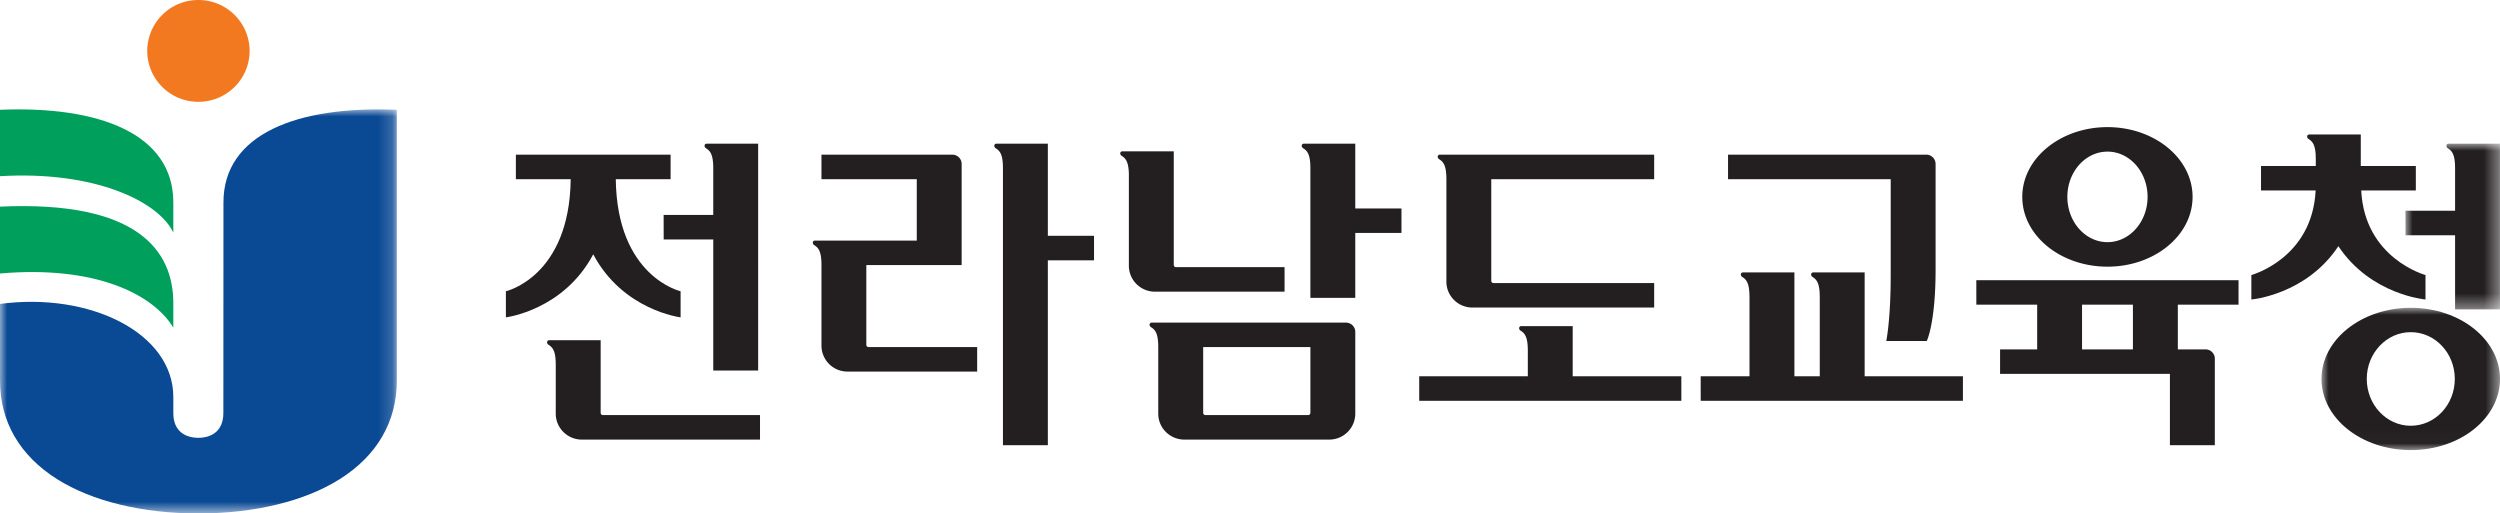 <svg width="175.281" height="36" viewBox="0 0 175.281 36" xmlns="http://www.w3.org/2000/svg" xmlns:xlink="http://www.w3.org/1999/xlink">
    <defs>
        <path id="tqheocp5ea" d="M0 0h27.82v28.33H0z"/>
        <path id="n0xhgceyic" d="M0 0h12.516v9.976H0z"/>
        <path id="fzkphbcwwe" d="M0 0h6.628v11.617H0z"/>
        <path id="xoa3u2dyeg" d="M0 36h175.28V0H0z"/>
    </defs>
    <g fill="none" fill-rule="evenodd">
        <path d="M17.5 3.57c0 1.972-1.608 3.569-3.59 3.569a3.577 3.577 0 0 1-3.588-3.569A3.58 3.58 0 0 1 13.91 0c1.982 0 3.59 1.6 3.59 3.57" fill="#F37920"/>
        <path d="M12.152 22.97C10.704 20.585 6.619 18.599 0 19.175v-4.687c9.663-.442 12.152 3.1 12.152 6.767v1.717z" fill="#009F5B"/>
        <path d="M12.152 16.307v-2.115c0-4.798-5.165-6.783-12.152-6.495v4.656c6.625-.394 11.11 1.758 12.152 3.954" fill="#009F5B"/>
        <g transform="translate(0 7.67)">
            <mask id="lpr4nqs47b" fill="#fff">
                <use xlink:href="#tqheocp5ea"/>
            </mask>
            <path d="M15.667 6.521c0-4.797 5.167-6.783 12.154-6.494v19c0 2.864-1.385 5.249-4.003 6.898-2.461 1.55-5.981 2.404-9.908 2.404-3.924 0-7.444-.854-9.906-2.404C1.386 24.275 0 21.891 0 19.027V13.64c6.293-.848 12.152 2.029 12.152 6.53v1.126c0 1.284.855 1.729 1.757 1.729.905 0 1.752-.457 1.752-1.74l.006-14.764z" fill="#0A4994" mask="url(#lpr4nqs47b)"/>
        </g>
        <path d="M132.562 19.274c0 3.173-.312 4.636-.312 4.636h2.839s.62-1.24.62-5.013v-7.39a.655.655 0 0 0-.64-.664h-13.912v1.72h11.405v6.71z" fill="#231F20"/>
        <path d="M137.625 28.103v-1.721h-6.89v-7.284h-3.601c-.185 0-.196.228-.06.314.294.184.514.422.514 1.398v5.572h-1.778v-7.284h-3.603c-.184 0-.196.228-.06.314.293.184.514.422.514 1.398v5.572h-3.422l.002 1.72h18.384z" fill="#231F20"/>
        <g transform="translate(162.765 21.581)">
            <mask id="etfwt61e0d" fill="#fff">
                <use xlink:href="#n0xhgceyic"/>
            </mask>
            <path d="M6.261 8.27c-1.703 0-3.086-1.469-3.086-3.285 0-1.81 1.383-3.277 3.086-3.277 1.706 0 3.086 1.467 3.086 3.277 0 1.816-1.38 3.284-3.086 3.284m0-8.269C2.807 0 0 2.232 0 4.985c0 2.76 2.807 4.991 6.261 4.991s6.255-2.231 6.255-4.99C12.516 2.231 9.716 0 6.261 0" fill="#231F20" mask="url(#etfwt61e0d)"/>
        </g>
        <path d="M163.949 17.26c2.262 3.412 6.108 3.74 6.108 3.74v-1.717s-4.269-1.153-4.506-5.928h3.829v-1.716h-3.86V9.427h-3.61c-.183 0-.195.228-.059.313.296.184.514.423.514 1.4v.499h-3.84v1.716h3.83c-.237 4.775-4.507 5.928-4.507 5.928v1.716s3.847-.327 6.1-3.739" fill="#231F20"/>
        <g transform="translate(168.652 10.074)">
            <mask id="kjccmkygxf" fill="#fff">
                <use xlink:href="#fzkphbcwwe"/>
            </mask>
            <path d="M3.025 0c-.183 0-.197.228-.06.316.295.183.515.42.515 1.397v2.986H0l.005 1.72H3.48v5.198h3.15V0H3.024z" fill="#231F20" mask="url(#kjccmkygxf)"/>
        </g>
        <path d="M41.593 17.83c2.08 3.93 6.125 4.42 6.125 4.42v-1.83s-4.465-1.012-4.544-7.857h3.843v-1.72H36.169v1.72h3.844c-.079 6.845-4.544 7.857-4.544 7.857v1.83s4.043-.49 6.124-4.42" fill="#231F20"/>
        <path d="M49.492 10.39c.292.183.516.42.516 1.396v3.283h-3.48l.004 1.722h3.476v9.189h3.147V10.074H49.55c-.184 0-.195.228-.059.315M42.114 28.945v-5.092h-3.605c-.181 0-.195.228-.059.314.294.184.515.423.515 1.398v3.438c0 1.004.82 1.818 1.829 1.818h12.493v-1.718H42.273a.159.159 0 0 1-.16-.158M90.064 20.45v-1.72h-7.611a.158.158 0 0 1-.158-.157v-7.96l.003-.003h-3.603c-.182 0-.197.226-.058.312.28.177.491.405.511 1.278v6.432c0 1.003.817 1.818 1.826 1.818h9.09zM91.875 28.945c0 .087-.07.158-.159.158h-7.198a.158.158 0 0 1-.16-.158v-4.61h7.517v4.61zm2.506-6.325H80.753c-.184 0-.196.227-.06.314.294.183.515.421.515 1.399v4.67c0 1.004.82 1.818 1.83 1.818h10.157a1.822 1.822 0 0 0 1.827-1.818v-5.719a.653.653 0 0 0-.641-.664zM95.022 10.074h-3.603c-.182 0-.197.228-.058.316.293.183.513.42.513 1.396v9.097h3.148v-4.55h3.238v-1.719h-3.238v-4.54zM60.74 24.177v-5.593h6.684v-7.078a.654.654 0 0 0-.64-.663h-9.19v1.72h6.683v4.304H57.14c-.184 0-.195.229-.059.315.287.178.505.414.514 1.344v5.71a1.82 1.82 0 0 0 1.826 1.816h9.09v-1.717H60.9a.158.158 0 0 1-.16-.158M73.467 10.074h-3.603c-.182 0-.195.228-.06.316.294.183.515.42.515 1.396v19.428h3.148V18.251h3.238v-1.718h-3.238v-6.46zM100.895 11.157c.293.184.515.424.515 1.4v7.19c0 1.003.817 1.816 1.826 1.816h12.742v-1.718h-11.263a.158.158 0 0 1-.159-.157v-7.125h11.422v-1.72h-15.026c-.183 0-.195.228-.057.314M110.266 22.864h-3.602c-.183 0-.198.227-.06.314.293.183.515.421.515 1.398v1.806h-7.614v1.72h18.378v-1.72h-7.617v-3.518zM147.76 10.63c1.553 0 2.812 1.42 2.812 3.173 0 1.751-1.26 3.175-2.811 3.175-1.554 0-2.813-1.424-2.813-3.175 0-1.753 1.26-3.172 2.813-3.172m0 8.066c3.293 0 5.966-2.19 5.966-4.894 0-2.7-2.673-4.89-5.966-4.89-3.298 0-5.974 2.19-5.974 4.89 0 2.705 2.676 4.894 5.974 4.894" fill="#231F20"/>
        <mask id="wqq9p6ooch" fill="#fff">
            <use xlink:href="#xoa3u2dyeg"/>
        </mask>
        <path d="M145.977 24.495h3.567v-3.132h-3.567v3.132zm-7.41-3.132h4.264v3.132h-2.601v1.716h11.908v5.003h3.149v-6.057a.652.652 0 0 0-.643-.662h-1.951v-3.132h4.257v-1.717h-18.386l.002 1.717z" fill="#231F20" mask="url(#wqq9p6ooch)"/>
    </g>
</svg>
